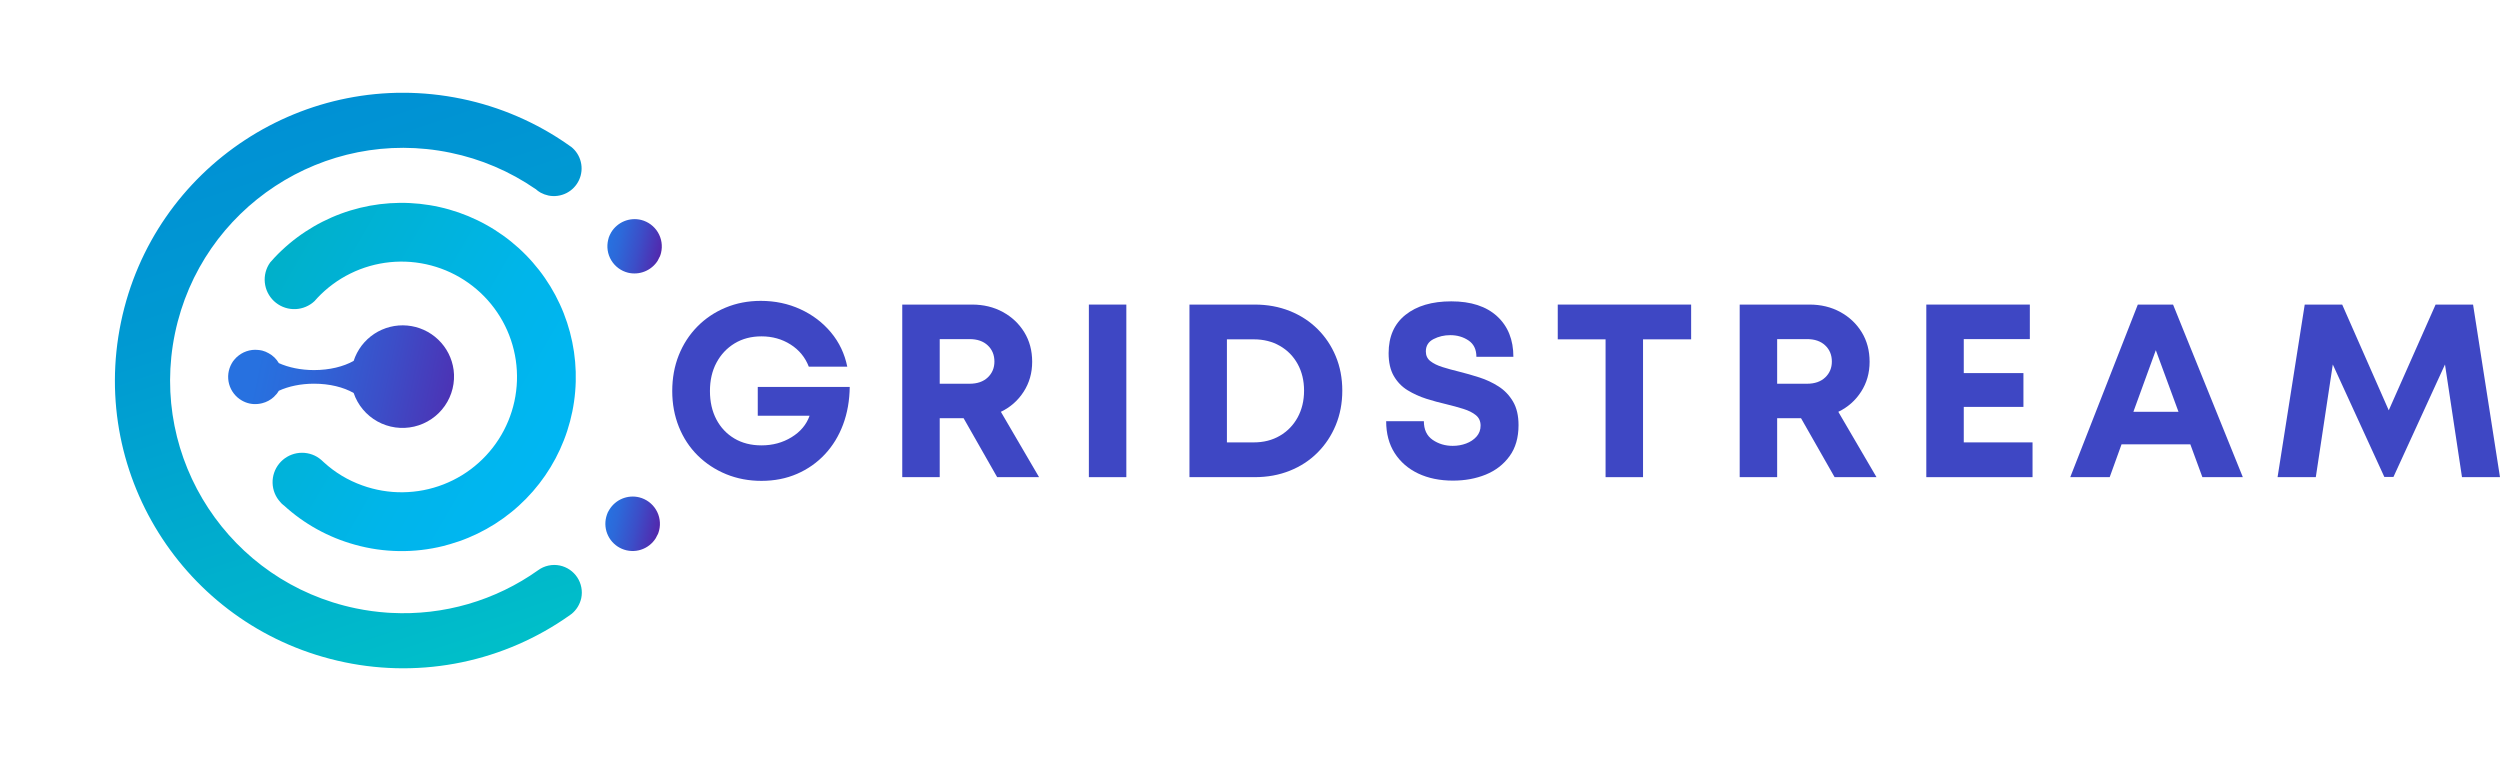 <svg xmlns="http://www.w3.org/2000/svg" xmlns:xlink="http://www.w3.org/1999/xlink" zoomAndPan="magnify" preserveAspectRatio="xMidYMid meet" version="1.0" viewBox="-13.82 296.37 811.22 246.93"><defs><g/><clipPath id="0182607015"><path d="M 183 367 L 201 367 L 201 386 L 183 386 Z M 183 367 " clip-rule="nonzero"/></clipPath><clipPath id="2d9180fb08"><path d="M 194.234 367.734 C 193.312 367.508 192.379 367.43 191.434 367.5 C 190.488 367.574 189.574 367.789 188.699 368.152 C 187.824 368.52 187.027 369.008 186.309 369.629 C 185.59 370.246 184.984 370.961 184.496 371.773 C 184.359 372.082 184.188 372.355 184.051 372.629 C 183.812 373.109 183.641 373.613 183.535 374.137 C 183.395 374.699 183.309 375.27 183.281 375.848 C 183.25 376.426 183.277 377.004 183.363 377.574 C 183.449 378.148 183.586 378.711 183.781 379.254 C 183.977 379.801 184.223 380.324 184.52 380.82 C 184.82 381.316 185.16 381.781 185.551 382.211 C 185.941 382.641 186.367 383.031 186.832 383.375 C 187.297 383.723 187.793 384.02 188.316 384.27 C 188.84 384.516 189.387 384.711 189.949 384.855 C 190.852 385.07 191.77 385.148 192.695 385.078 C 193.625 385.012 194.52 384.805 195.383 384.457 C 196.246 384.109 197.039 383.641 197.754 383.047 C 198.473 382.457 199.082 381.766 199.582 380.984 L 200.234 379.684 L 200.27 379.684 C 200.441 379.273 200.578 378.852 200.68 378.418 C 200.816 377.855 200.895 377.285 200.922 376.707 C 200.945 376.129 200.914 375.555 200.828 374.984 C 200.738 374.41 200.598 373.855 200.398 373.312 C 200.203 372.766 199.953 372.246 199.656 371.754 C 199.355 371.258 199.012 370.797 198.621 370.367 C 198.234 369.938 197.805 369.555 197.34 369.207 C 196.875 368.863 196.383 368.566 195.859 368.32 C 195.336 368.07 194.793 367.875 194.234 367.734 Z M 194.234 367.734 " clip-rule="nonzero"/></clipPath><linearGradient x1="703.062" gradientTransform="matrix(0.336, 0.069, -0.07, 0.335, -41.016, 261.758)" y1="189.63" x2="764.09" gradientUnits="userSpaceOnUse" y2="189.63" id="6d9761c957"><stop stop-opacity="1" stop-color="rgb(15.3%, 44.299%, 87.799%)" offset="0"/><stop stop-opacity="1" stop-color="rgb(15.3%, 44.299%, 87.799%)" offset="0.062"/><stop stop-opacity="1" stop-color="rgb(15.399%, 44.147%, 87.682%)" offset="0.094"/><stop stop-opacity="1" stop-color="rgb(15.601%, 43.84%, 87.445%)" offset="0.109"/><stop stop-opacity="1" stop-color="rgb(15.804%, 43.532%, 87.207%)" offset="0.125"/><stop stop-opacity="1" stop-color="rgb(16.005%, 43.224%, 86.969%)" offset="0.141"/><stop stop-opacity="1" stop-color="rgb(16.208%, 42.915%, 86.732%)" offset="0.156"/><stop stop-opacity="1" stop-color="rgb(16.411%, 42.607%, 86.494%)" offset="0.172"/><stop stop-opacity="1" stop-color="rgb(16.612%, 42.299%, 86.256%)" offset="0.188"/><stop stop-opacity="1" stop-color="rgb(16.815%, 41.991%, 86.018%)" offset="0.203"/><stop stop-opacity="1" stop-color="rgb(17.018%, 41.682%, 85.78%)" offset="0.219"/><stop stop-opacity="1" stop-color="rgb(17.221%, 41.374%, 85.544%)" offset="0.234"/><stop stop-opacity="1" stop-color="rgb(17.422%, 41.066%, 85.306%)" offset="0.25"/><stop stop-opacity="1" stop-color="rgb(17.581%, 40.82%, 85.12%)" offset="0.258"/><stop stop-opacity="1" stop-color="rgb(17.714%, 40.599%, 84.967%)" offset="0.266"/><stop stop-opacity="1" stop-color="rgb(17.867%, 40.337%, 84.795%)" offset="0.273"/><stop stop-opacity="1" stop-color="rgb(18.018%, 40.074%, 84.622%)" offset="0.281"/><stop stop-opacity="1" stop-color="rgb(18.169%, 39.813%, 84.451%)" offset="0.289"/><stop stop-opacity="1" stop-color="rgb(18.321%, 39.551%, 84.279%)" offset="0.297"/><stop stop-opacity="1" stop-color="rgb(18.472%, 39.288%, 84.106%)" offset="0.305"/><stop stop-opacity="1" stop-color="rgb(18.623%, 39.027%, 83.934%)" offset="0.312"/><stop stop-opacity="1" stop-color="rgb(18.776%, 38.765%, 83.763%)" offset="0.32"/><stop stop-opacity="1" stop-color="rgb(18.927%, 38.503%, 83.591%)" offset="0.328"/><stop stop-opacity="1" stop-color="rgb(19.078%, 38.242%, 83.418%)" offset="0.336"/><stop stop-opacity="1" stop-color="rgb(19.229%, 37.979%, 83.246%)" offset="0.344"/><stop stop-opacity="1" stop-color="rgb(19.382%, 37.717%, 83.075%)" offset="0.352"/><stop stop-opacity="1" stop-color="rgb(19.533%, 37.456%, 82.903%)" offset="0.359"/><stop stop-opacity="1" stop-color="rgb(19.684%, 37.193%, 82.73%)" offset="0.367"/><stop stop-opacity="1" stop-color="rgb(19.836%, 36.931%, 82.558%)" offset="0.375"/><stop stop-opacity="1" stop-color="rgb(19.987%, 36.67%, 82.387%)" offset="0.383"/><stop stop-opacity="1" stop-color="rgb(20.139%, 36.407%, 82.214%)" offset="0.391"/><stop stop-opacity="1" stop-color="rgb(20.291%, 36.145%, 82.042%)" offset="0.398"/><stop stop-opacity="1" stop-color="rgb(20.442%, 35.884%, 81.87%)" offset="0.406"/><stop stop-opacity="1" stop-color="rgb(20.593%, 35.622%, 81.697%)" offset="0.414"/><stop stop-opacity="1" stop-color="rgb(20.744%, 35.359%, 81.526%)" offset="0.422"/><stop stop-opacity="1" stop-color="rgb(20.897%, 35.098%, 81.354%)" offset="0.43"/><stop stop-opacity="1" stop-color="rgb(21.048%, 34.836%, 81.181%)" offset="0.438"/><stop stop-opacity="1" stop-color="rgb(21.199%, 34.573%, 81.009%)" offset="0.445"/><stop stop-opacity="1" stop-color="rgb(21.352%, 34.312%, 80.838%)" offset="0.453"/><stop stop-opacity="1" stop-color="rgb(21.503%, 34.05%, 80.666%)" offset="0.461"/><stop stop-opacity="1" stop-color="rgb(21.654%, 33.788%, 80.493%)" offset="0.469"/><stop stop-opacity="1" stop-color="rgb(21.806%, 33.527%, 80.321%)" offset="0.477"/><stop stop-opacity="1" stop-color="rgb(21.957%, 33.264%, 80.15%)" offset="0.484"/><stop stop-opacity="1" stop-color="rgb(22.108%, 33.002%, 79.977%)" offset="0.492"/><stop stop-opacity="1" stop-color="rgb(22.26%, 32.741%, 79.805%)" offset="0.5"/><stop stop-opacity="1" stop-color="rgb(22.412%, 32.478%, 79.633%)" offset="0.508"/><stop stop-opacity="1" stop-color="rgb(22.563%, 32.216%, 79.462%)" offset="0.516"/><stop stop-opacity="1" stop-color="rgb(22.714%, 31.955%, 79.289%)" offset="0.523"/><stop stop-opacity="1" stop-color="rgb(22.867%, 31.693%, 79.117%)" offset="0.531"/><stop stop-opacity="1" stop-color="rgb(23.018%, 31.43%, 78.944%)" offset="0.539"/><stop stop-opacity="1" stop-color="rgb(23.169%, 31.169%, 78.773%)" offset="0.547"/><stop stop-opacity="1" stop-color="rgb(23.322%, 30.907%, 78.601%)" offset="0.555"/><stop stop-opacity="1" stop-color="rgb(23.48%, 30.634%, 78.419%)" offset="0.562"/><stop stop-opacity="1" stop-color="rgb(23.659%, 30.327%, 78.206%)" offset="0.57"/><stop stop-opacity="1" stop-color="rgb(23.853%, 29.999%, 77.971%)" offset="0.578"/><stop stop-opacity="1" stop-color="rgb(24.045%, 29.669%, 77.737%)" offset="0.586"/><stop stop-opacity="1" stop-color="rgb(24.239%, 29.341%, 77.502%)" offset="0.594"/><stop stop-opacity="1" stop-color="rgb(24.432%, 29.012%, 77.267%)" offset="0.602"/><stop stop-opacity="1" stop-color="rgb(24.626%, 28.682%, 77.034%)" offset="0.609"/><stop stop-opacity="1" stop-color="rgb(24.82%, 28.354%, 76.799%)" offset="0.617"/><stop stop-opacity="1" stop-color="rgb(25.012%, 28.024%, 76.566%)" offset="0.625"/><stop stop-opacity="1" stop-color="rgb(25.206%, 27.696%, 76.331%)" offset="0.633"/><stop stop-opacity="1" stop-color="rgb(25.4%, 27.367%, 76.096%)" offset="0.641"/><stop stop-opacity="1" stop-color="rgb(25.594%, 27.037%, 75.862%)" offset="0.648"/><stop stop-opacity="1" stop-color="rgb(25.787%, 26.709%, 75.627%)" offset="0.656"/><stop stop-opacity="1" stop-color="rgb(25.981%, 26.379%, 75.394%)" offset="0.664"/><stop stop-opacity="1" stop-color="rgb(26.173%, 26.051%, 75.159%)" offset="0.672"/><stop stop-opacity="1" stop-color="rgb(26.367%, 25.722%, 74.924%)" offset="0.68"/><stop stop-opacity="1" stop-color="rgb(26.561%, 25.392%, 74.69%)" offset="0.688"/><stop stop-opacity="1" stop-color="rgb(26.755%, 25.064%, 74.455%)" offset="0.695"/><stop stop-opacity="1" stop-color="rgb(26.949%, 24.734%, 74.222%)" offset="0.703"/><stop stop-opacity="1" stop-color="rgb(27.141%, 24.406%, 73.987%)" offset="0.711"/><stop stop-opacity="1" stop-color="rgb(27.335%, 24.077%, 73.753%)" offset="0.719"/><stop stop-opacity="1" stop-color="rgb(27.528%, 23.749%, 73.518%)" offset="0.727"/><stop stop-opacity="1" stop-color="rgb(27.722%, 23.419%, 73.283%)" offset="0.734"/><stop stop-opacity="1" stop-color="rgb(27.916%, 23.09%, 73.05%)" offset="0.742"/><stop stop-opacity="1" stop-color="rgb(28.11%, 22.762%, 72.815%)" offset="0.75"/><stop stop-opacity="1" stop-color="rgb(28.302%, 22.432%, 72.581%)" offset="0.758"/><stop stop-opacity="1" stop-color="rgb(28.496%, 22.104%, 72.346%)" offset="0.766"/><stop stop-opacity="1" stop-color="rgb(28.69%, 21.774%, 72.112%)" offset="0.773"/><stop stop-opacity="1" stop-color="rgb(28.883%, 21.445%, 71.878%)" offset="0.781"/><stop stop-opacity="1" stop-color="rgb(29.077%, 21.117%, 71.643%)" offset="0.789"/><stop stop-opacity="1" stop-color="rgb(29.269%, 20.787%, 71.41%)" offset="0.797"/><stop stop-opacity="1" stop-color="rgb(29.463%, 20.459%, 71.175%)" offset="0.805"/><stop stop-opacity="1" stop-color="rgb(29.657%, 20.129%, 70.94%)" offset="0.812"/><stop stop-opacity="1" stop-color="rgb(29.851%, 19.801%, 70.706%)" offset="0.82"/><stop stop-opacity="1" stop-color="rgb(30.045%, 19.472%, 70.471%)" offset="0.828"/><stop stop-opacity="1" stop-color="rgb(30.237%, 19.142%, 70.238%)" offset="0.836"/><stop stop-opacity="1" stop-color="rgb(30.431%, 18.814%, 70.003%)" offset="0.844"/><stop stop-opacity="1" stop-color="rgb(30.624%, 18.484%, 69.769%)" offset="0.852"/><stop stop-opacity="1" stop-color="rgb(30.818%, 18.156%, 69.534%)" offset="0.859"/><stop stop-opacity="1" stop-color="rgb(31.012%, 17.827%, 69.299%)" offset="0.867"/><stop stop-opacity="1" stop-color="rgb(31.206%, 17.497%, 69.066%)" offset="0.875"/><stop stop-opacity="1" stop-color="rgb(31.398%, 17.169%, 68.831%)" offset="0.883"/><stop stop-opacity="1" stop-color="rgb(31.592%, 16.84%, 68.597%)" offset="0.891"/><stop stop-opacity="1" stop-color="rgb(31.786%, 16.512%, 68.362%)" offset="0.898"/><stop stop-opacity="1" stop-color="rgb(31.979%, 16.182%, 68.127%)" offset="0.906"/><stop stop-opacity="1" stop-color="rgb(32.173%, 15.854%, 67.894%)" offset="0.914"/><stop stop-opacity="1" stop-color="rgb(32.365%, 15.524%, 67.659%)" offset="0.922"/><stop stop-opacity="1" stop-color="rgb(32.481%, 15.329%, 67.52%)" offset="0.938"/><stop stop-opacity="1" stop-color="rgb(32.5%, 15.3%, 67.499%)" offset="1"/></linearGradient><clipPath id="4b18539033"><path d="M 182 457 L 201 457 L 201 476 L 182 476 Z M 182 457 " clip-rule="nonzero"/></clipPath><clipPath id="0cb91bca20"><path d="M 193.617 457.754 C 192.695 457.527 191.762 457.449 190.816 457.52 C 189.871 457.594 188.957 457.809 188.082 458.172 C 187.207 458.535 186.41 459.027 185.691 459.648 C 184.973 460.266 184.367 460.98 183.879 461.793 L 183.398 462.648 C 183.191 463.141 183.02 463.641 182.883 464.156 C 182.754 464.664 182.672 465.176 182.633 465.699 C 182.598 466.219 182.605 466.738 182.66 467.262 C 182.715 467.781 182.816 468.289 182.961 468.793 C 183.109 469.293 183.297 469.781 183.531 470.25 C 183.762 470.719 184.035 471.16 184.344 471.582 C 184.656 472.004 185 472.391 185.383 472.75 C 185.762 473.109 186.172 473.434 186.609 473.719 C 187.047 474.004 187.508 474.25 187.988 474.457 C 188.469 474.66 188.965 474.824 189.477 474.941 C 189.984 475.059 190.504 475.129 191.023 475.152 C 191.547 475.18 192.07 475.16 192.59 475.094 C 193.105 475.027 193.617 474.914 194.117 474.758 C 194.613 474.602 195.098 474.398 195.559 474.156 C 196.023 473.914 196.461 473.633 196.875 473.312 C 197.289 472.992 197.672 472.641 198.023 472.25 C 198.375 471.863 198.688 471.449 198.965 471.004 C 199.207 470.594 199.41 470.148 199.617 469.738 L 199.652 469.738 C 199.824 469.328 199.926 468.914 200.062 468.469 C 200.199 467.906 200.285 467.336 200.309 466.758 C 200.336 466.176 200.309 465.602 200.219 465.027 C 200.133 464.453 199.992 463.895 199.797 463.348 C 199.598 462.805 199.352 462.281 199.051 461.785 C 198.754 461.289 198.41 460.824 198.02 460.395 C 197.629 459.965 197.199 459.578 196.734 459.23 C 196.27 458.887 195.773 458.59 195.246 458.34 C 194.723 458.09 194.18 457.895 193.617 457.754 Z M 193.617 457.754 " clip-rule="nonzero"/></clipPath><linearGradient x1="754.508" gradientTransform="matrix(0.336, 0.069, -0.07, 0.335, -41.016, 261.758)" y1="447.44" x2="815.672" gradientUnits="userSpaceOnUse" y2="447.44" id="701922345a"><stop stop-opacity="1" stop-color="rgb(15.3%, 44.299%, 87.799%)" offset="0"/><stop stop-opacity="1" stop-color="rgb(15.3%, 44.299%, 87.799%)" offset="0.062"/><stop stop-opacity="1" stop-color="rgb(15.387%, 44.165%, 87.695%)" offset="0.094"/><stop stop-opacity="1" stop-color="rgb(15.576%, 43.875%, 87.473%)" offset="0.109"/><stop stop-opacity="1" stop-color="rgb(15.779%, 43.567%, 87.234%)" offset="0.125"/><stop stop-opacity="1" stop-color="rgb(15.982%, 43.257%, 86.996%)" offset="0.141"/><stop stop-opacity="1" stop-color="rgb(16.185%, 42.949%, 86.758%)" offset="0.156"/><stop stop-opacity="1" stop-color="rgb(16.388%, 42.641%, 86.519%)" offset="0.172"/><stop stop-opacity="1" stop-color="rgb(16.591%, 42.331%, 86.281%)" offset="0.188"/><stop stop-opacity="1" stop-color="rgb(16.794%, 42.023%, 86.043%)" offset="0.203"/><stop stop-opacity="1" stop-color="rgb(16.997%, 41.713%, 85.805%)" offset="0.219"/><stop stop-opacity="1" stop-color="rgb(17.2%, 41.405%, 85.567%)" offset="0.234"/><stop stop-opacity="1" stop-color="rgb(17.404%, 41.096%, 85.329%)" offset="0.25"/><stop stop-opacity="1" stop-color="rgb(17.558%, 40.86%, 85.147%)" offset="0.258"/><stop stop-opacity="1" stop-color="rgb(17.686%, 40.648%, 84.999%)" offset="0.266"/><stop stop-opacity="1" stop-color="rgb(17.839%, 40.385%, 84.827%)" offset="0.273"/><stop stop-opacity="1" stop-color="rgb(17.99%, 40.123%, 84.654%)" offset="0.281"/><stop stop-opacity="1" stop-color="rgb(18.143%, 39.861%, 84.482%)" offset="0.289"/><stop stop-opacity="1" stop-color="rgb(18.294%, 39.598%, 84.309%)" offset="0.297"/><stop stop-opacity="1" stop-color="rgb(18.446%, 39.334%, 84.137%)" offset="0.305"/><stop stop-opacity="1" stop-color="rgb(18.597%, 39.072%, 83.965%)" offset="0.312"/><stop stop-opacity="1" stop-color="rgb(18.75%, 38.809%, 83.792%)" offset="0.32"/><stop stop-opacity="1" stop-color="rgb(18.901%, 38.547%, 83.62%)" offset="0.328"/><stop stop-opacity="1" stop-color="rgb(19.054%, 38.284%, 83.447%)" offset="0.336"/><stop stop-opacity="1" stop-color="rgb(19.205%, 38.022%, 83.275%)" offset="0.344"/><stop stop-opacity="1" stop-color="rgb(19.357%, 37.759%, 83.102%)" offset="0.352"/><stop stop-opacity="1" stop-color="rgb(19.508%, 37.497%, 82.93%)" offset="0.359"/><stop stop-opacity="1" stop-color="rgb(19.661%, 37.234%, 82.758%)" offset="0.367"/><stop stop-opacity="1" stop-color="rgb(19.812%, 36.972%, 82.585%)" offset="0.375"/><stop stop-opacity="1" stop-color="rgb(19.965%, 36.71%, 82.413%)" offset="0.383"/><stop stop-opacity="1" stop-color="rgb(20.116%, 36.447%, 82.24%)" offset="0.391"/><stop stop-opacity="1" stop-color="rgb(20.268%, 36.185%, 82.068%)" offset="0.398"/><stop stop-opacity="1" stop-color="rgb(20.421%, 35.922%, 81.895%)" offset="0.406"/><stop stop-opacity="1" stop-color="rgb(20.572%, 35.66%, 81.723%)" offset="0.414"/><stop stop-opacity="1" stop-color="rgb(20.724%, 35.397%, 81.551%)" offset="0.422"/><stop stop-opacity="1" stop-color="rgb(20.876%, 35.135%, 81.377%)" offset="0.43"/><stop stop-opacity="1" stop-color="rgb(21.028%, 34.872%, 81.204%)" offset="0.438"/><stop stop-opacity="1" stop-color="rgb(21.179%, 34.608%, 81.032%)" offset="0.445"/><stop stop-opacity="1" stop-color="rgb(21.332%, 34.346%, 80.859%)" offset="0.453"/><stop stop-opacity="1" stop-color="rgb(21.483%, 34.084%, 80.687%)" offset="0.461"/><stop stop-opacity="1" stop-color="rgb(21.635%, 33.821%, 80.515%)" offset="0.469"/><stop stop-opacity="1" stop-color="rgb(21.786%, 33.559%, 80.342%)" offset="0.477"/><stop stop-opacity="1" stop-color="rgb(21.939%, 33.296%, 80.17%)" offset="0.484"/><stop stop-opacity="1" stop-color="rgb(22.09%, 33.034%, 79.997%)" offset="0.492"/><stop stop-opacity="1" stop-color="rgb(22.243%, 32.771%, 79.825%)" offset="0.5"/><stop stop-opacity="1" stop-color="rgb(22.394%, 32.509%, 79.652%)" offset="0.508"/><stop stop-opacity="1" stop-color="rgb(22.546%, 32.246%, 79.48%)" offset="0.516"/><stop stop-opacity="1" stop-color="rgb(22.697%, 31.984%, 79.308%)" offset="0.523"/><stop stop-opacity="1" stop-color="rgb(22.85%, 31.721%, 79.135%)" offset="0.531"/><stop stop-opacity="1" stop-color="rgb(23.001%, 31.459%, 78.963%)" offset="0.539"/><stop stop-opacity="1" stop-color="rgb(23.154%, 31.197%, 78.79%)" offset="0.547"/><stop stop-opacity="1" stop-color="rgb(23.305%, 30.934%, 78.618%)" offset="0.555"/><stop stop-opacity="1" stop-color="rgb(23.462%, 30.664%, 78.439%)" offset="0.562"/><stop stop-opacity="1" stop-color="rgb(23.639%, 30.36%, 78.229%)" offset="0.57"/><stop stop-opacity="1" stop-color="rgb(23.833%, 30.031%, 77.994%)" offset="0.578"/><stop stop-opacity="1" stop-color="rgb(24.026%, 29.701%, 77.759%)" offset="0.586"/><stop stop-opacity="1" stop-color="rgb(24.222%, 29.37%, 77.524%)" offset="0.594"/><stop stop-opacity="1" stop-color="rgb(24.416%, 29.041%, 77.289%)" offset="0.602"/><stop stop-opacity="1" stop-color="rgb(24.609%, 28.711%, 77.054%)" offset="0.609"/><stop stop-opacity="1" stop-color="rgb(24.803%, 28.381%, 76.819%)" offset="0.617"/><stop stop-opacity="1" stop-color="rgb(24.997%, 28.052%, 76.584%)" offset="0.625"/><stop stop-opacity="1" stop-color="rgb(25.191%, 27.722%, 76.35%)" offset="0.633"/><stop stop-opacity="1" stop-color="rgb(25.385%, 27.393%, 76.115%)" offset="0.641"/><stop stop-opacity="1" stop-color="rgb(25.578%, 27.063%, 75.88%)" offset="0.648"/><stop stop-opacity="1" stop-color="rgb(25.772%, 26.733%, 75.645%)" offset="0.656"/><stop stop-opacity="1" stop-color="rgb(25.966%, 26.404%, 75.41%)" offset="0.664"/><stop stop-opacity="1" stop-color="rgb(26.161%, 26.074%, 75.175%)" offset="0.672"/><stop stop-opacity="1" stop-color="rgb(26.355%, 25.745%, 74.94%)" offset="0.68"/><stop stop-opacity="1" stop-color="rgb(26.549%, 25.415%, 74.706%)" offset="0.688"/><stop stop-opacity="1" stop-color="rgb(26.743%, 25.085%, 74.471%)" offset="0.695"/><stop stop-opacity="1" stop-color="rgb(26.936%, 24.754%, 74.236%)" offset="0.703"/><stop stop-opacity="1" stop-color="rgb(27.13%, 24.425%, 74.001%)" offset="0.711"/><stop stop-opacity="1" stop-color="rgb(27.324%, 24.095%, 73.766%)" offset="0.719"/><stop stop-opacity="1" stop-color="rgb(27.518%, 23.766%, 73.531%)" offset="0.727"/><stop stop-opacity="1" stop-color="rgb(27.711%, 23.436%, 73.296%)" offset="0.734"/><stop stop-opacity="1" stop-color="rgb(27.905%, 23.106%, 73.061%)" offset="0.742"/><stop stop-opacity="1" stop-color="rgb(28.101%, 22.777%, 72.827%)" offset="0.75"/><stop stop-opacity="1" stop-color="rgb(28.294%, 22.447%, 72.592%)" offset="0.758"/><stop stop-opacity="1" stop-color="rgb(28.488%, 22.118%, 72.357%)" offset="0.766"/><stop stop-opacity="1" stop-color="rgb(28.682%, 21.788%, 72.122%)" offset="0.773"/><stop stop-opacity="1" stop-color="rgb(28.876%, 21.458%, 71.887%)" offset="0.781"/><stop stop-opacity="1" stop-color="rgb(29.07%, 21.129%, 71.652%)" offset="0.789"/><stop stop-opacity="1" stop-color="rgb(29.263%, 20.799%, 71.417%)" offset="0.797"/><stop stop-opacity="1" stop-color="rgb(29.457%, 20.47%, 71.182%)" offset="0.805"/><stop stop-opacity="1" stop-color="rgb(29.651%, 20.14%, 70.947%)" offset="0.812"/><stop stop-opacity="1" stop-color="rgb(29.845%, 19.809%, 70.712%)" offset="0.82"/><stop stop-opacity="1" stop-color="rgb(30.04%, 19.479%, 70.477%)" offset="0.828"/><stop stop-opacity="1" stop-color="rgb(30.234%, 19.15%, 70.242%)" offset="0.836"/><stop stop-opacity="1" stop-color="rgb(30.428%, 18.82%, 70.007%)" offset="0.844"/><stop stop-opacity="1" stop-color="rgb(30.621%, 18.491%, 69.772%)" offset="0.852"/><stop stop-opacity="1" stop-color="rgb(30.815%, 18.161%, 69.537%)" offset="0.859"/><stop stop-opacity="1" stop-color="rgb(31.009%, 17.831%, 69.304%)" offset="0.867"/><stop stop-opacity="1" stop-color="rgb(31.203%, 17.502%, 69.069%)" offset="0.875"/><stop stop-opacity="1" stop-color="rgb(31.396%, 17.172%, 68.834%)" offset="0.883"/><stop stop-opacity="1" stop-color="rgb(31.59%, 16.843%, 68.599%)" offset="0.891"/><stop stop-opacity="1" stop-color="rgb(31.784%, 16.513%, 68.364%)" offset="0.898"/><stop stop-opacity="1" stop-color="rgb(31.979%, 16.183%, 68.129%)" offset="0.906"/><stop stop-opacity="1" stop-color="rgb(32.173%, 15.854%, 67.894%)" offset="0.914"/><stop stop-opacity="1" stop-color="rgb(32.367%, 15.524%, 67.659%)" offset="0.922"/><stop stop-opacity="1" stop-color="rgb(32.481%, 15.329%, 67.52%)" offset="0.938"/><stop stop-opacity="1" stop-color="rgb(32.5%, 15.3%, 67.499%)" offset="1"/></linearGradient><clipPath id="e060dc1156"><path d="M 23.324 326.473 L 175 326.473 L 175 513.223 L 23.324 513.223 Z M 23.324 326.473 " clip-rule="nonzero"/></clipPath><clipPath id="4f4542ffe9"><path d="M 167.832 479.871 C 166.598 479.621 165.367 479.629 164.137 479.895 C 162.906 480.164 161.785 480.672 160.77 481.414 C 157.328 483.859 153.711 486 149.91 487.836 C 146.109 489.672 142.184 491.18 138.129 492.359 C 134.074 493.535 129.953 494.367 125.758 494.852 C 121.562 495.336 117.359 495.469 113.145 495.246 L 111.941 495.18 C 108.48 494.945 105.055 494.477 101.656 493.773 C 60.75 485.316 34.488 445.359 42.957 404.543 C 51.426 363.727 91.438 337.465 132.309 345.922 C 137.266 346.938 142.07 348.438 146.723 350.422 C 151.375 352.406 155.781 354.832 159.945 357.699 L 159.98 357.699 C 160.48 358.168 161.027 358.566 161.625 358.898 C 162.43 359.328 163.273 359.633 164.164 359.824 C 164.656 359.922 165.152 359.977 165.652 359.992 C 166.152 360.008 166.652 359.98 167.148 359.91 C 167.645 359.844 168.133 359.734 168.609 359.582 C 169.09 359.434 169.551 359.246 170 359.02 C 170.445 358.789 170.871 358.527 171.273 358.23 C 171.676 357.93 172.051 357.602 172.398 357.238 C 172.742 356.879 173.059 356.492 173.34 356.078 C 173.625 355.664 173.867 355.23 174.078 354.773 C 174.289 354.32 174.457 353.852 174.59 353.367 C 174.719 352.883 174.809 352.395 174.859 351.895 C 174.906 351.398 174.914 350.898 174.879 350.398 C 174.844 349.898 174.766 349.406 174.648 348.918 C 174.531 348.434 174.375 347.961 174.18 347.5 C 173.98 347.039 173.746 346.598 173.477 346.176 C 173.203 345.758 172.902 345.359 172.562 344.988 C 172.227 344.621 171.859 344.281 171.465 343.969 L 171.434 343.969 L 170.848 343.559 L 170.711 343.457 C 165.492 339.789 159.957 336.691 154.102 334.16 C 148.246 331.629 142.191 329.715 135.945 328.426 C 85.402 317.98 35.926 350.406 25.434 400.914 C 14.941 451.418 47.445 500.793 98.023 511.27 C 101.148 511.922 104.301 512.41 107.48 512.734 C 110.656 513.062 113.844 513.223 117.035 513.223 C 120.23 513.223 123.418 513.059 126.594 512.73 C 129.77 512.402 132.922 511.914 136.051 511.266 C 139.18 510.613 142.262 509.805 145.309 508.836 C 148.352 507.871 151.336 506.75 154.266 505.477 C 157.195 504.203 160.051 502.781 162.832 501.215 C 165.617 499.648 168.309 497.945 170.918 496.102 L 171.09 496 L 171.465 495.691 L 171.637 495.59 C 172.438 494.938 173.109 494.168 173.652 493.289 C 174.191 492.406 174.57 491.461 174.793 490.453 C 174.91 489.879 174.973 489.297 174.977 488.707 C 174.977 488.121 174.926 487.539 174.812 486.961 C 174.703 486.387 174.535 485.824 174.316 485.281 C 174.094 484.734 173.824 484.219 173.5 483.727 C 173.176 483.238 172.809 482.781 172.395 482.363 C 171.984 481.945 171.535 481.57 171.047 481.238 C 170.562 480.906 170.047 480.629 169.508 480.398 C 168.965 480.168 168.406 479.992 167.832 479.871 Z M 167.832 479.871 " clip-rule="nonzero"/></clipPath><linearGradient x1="313.064" gradientTransform="matrix(0.336, 0.069, -0.07, 0.335, -41.016, 261.758)" y1="4.796" x2="719.089" gradientUnits="userSpaceOnUse" y2="708.047" id="ee7046b96b"><stop stop-opacity="1" stop-color="rgb(0%, 56.898%, 83.099%)" offset="0"/><stop stop-opacity="1" stop-color="rgb(0%, 56.898%, 83.099%)" offset="0.125"/><stop stop-opacity="1" stop-color="rgb(0%, 56.926%, 83.093%)" offset="0.188"/><stop stop-opacity="1" stop-color="rgb(0%, 57.091%, 83.061%)" offset="0.203"/><stop stop-opacity="1" stop-color="rgb(0%, 57.362%, 83.006%)" offset="0.219"/><stop stop-opacity="1" stop-color="rgb(0%, 57.634%, 82.951%)" offset="0.234"/><stop stop-opacity="1" stop-color="rgb(0%, 57.906%, 82.898%)" offset="0.25"/><stop stop-opacity="1" stop-color="rgb(0%, 58.177%, 82.843%)" offset="0.266"/><stop stop-opacity="1" stop-color="rgb(0%, 58.449%, 82.79%)" offset="0.281"/><stop stop-opacity="1" stop-color="rgb(0%, 58.719%, 82.735%)" offset="0.297"/><stop stop-opacity="1" stop-color="rgb(0%, 58.99%, 82.681%)" offset="0.312"/><stop stop-opacity="1" stop-color="rgb(0%, 59.262%, 82.626%)" offset="0.328"/><stop stop-opacity="1" stop-color="rgb(0%, 59.534%, 82.571%)" offset="0.335"/><stop stop-opacity="1" stop-color="rgb(0%, 59.669%, 82.545%)" offset="0.344"/><stop stop-opacity="1" stop-color="rgb(0%, 59.805%, 82.518%)" offset="0.359"/><stop stop-opacity="1" stop-color="rgb(0%, 60.077%, 82.463%)" offset="0.375"/><stop stop-opacity="1" stop-color="rgb(0%, 60.378%, 82.401%)" offset="0.391"/><stop stop-opacity="1" stop-color="rgb(0%, 60.66%, 82.338%)" offset="0.398"/><stop stop-opacity="1" stop-color="rgb(0%, 60.893%, 82.283%)" offset="0.406"/><stop stop-opacity="1" stop-color="rgb(0%, 61.125%, 82.228%)" offset="0.414"/><stop stop-opacity="1" stop-color="rgb(0%, 61.359%, 82.173%)" offset="0.422"/><stop stop-opacity="1" stop-color="rgb(0%, 61.591%, 82.118%)" offset="0.43"/><stop stop-opacity="1" stop-color="rgb(0%, 61.824%, 82.063%)" offset="0.438"/><stop stop-opacity="1" stop-color="rgb(0%, 62.056%, 82.01%)" offset="0.445"/><stop stop-opacity="1" stop-color="rgb(0%, 62.289%, 81.955%)" offset="0.453"/><stop stop-opacity="1" stop-color="rgb(0%, 62.521%, 81.9%)" offset="0.461"/><stop stop-opacity="1" stop-color="rgb(0%, 62.755%, 81.845%)" offset="0.469"/><stop stop-opacity="1" stop-color="rgb(0%, 62.987%, 81.79%)" offset="0.477"/><stop stop-opacity="1" stop-color="rgb(0%, 63.22%, 81.735%)" offset="0.484"/><stop stop-opacity="1" stop-color="rgb(0%, 63.452%, 81.68%)" offset="0.492"/><stop stop-opacity="1" stop-color="rgb(0%, 63.686%, 81.625%)" offset="0.5"/><stop stop-opacity="1" stop-color="rgb(0%, 63.918%, 81.572%)" offset="0.508"/><stop stop-opacity="1" stop-color="rgb(0%, 64.149%, 81.517%)" offset="0.516"/><stop stop-opacity="1" stop-color="rgb(0%, 64.383%, 81.462%)" offset="0.523"/><stop stop-opacity="1" stop-color="rgb(0%, 64.615%, 81.407%)" offset="0.531"/><stop stop-opacity="1" stop-color="rgb(0%, 64.848%, 81.352%)" offset="0.539"/><stop stop-opacity="1" stop-color="rgb(0%, 65.08%, 81.297%)" offset="0.547"/><stop stop-opacity="1" stop-color="rgb(0%, 65.314%, 81.242%)" offset="0.555"/><stop stop-opacity="1" stop-color="rgb(0%, 65.546%, 81.187%)" offset="0.562"/><stop stop-opacity="1" stop-color="rgb(0%, 65.779%, 81.134%)" offset="0.57"/><stop stop-opacity="1" stop-color="rgb(0%, 66.011%, 81.079%)" offset="0.578"/><stop stop-opacity="1" stop-color="rgb(0%, 66.245%, 81.024%)" offset="0.586"/><stop stop-opacity="1" stop-color="rgb(0%, 66.476%, 80.969%)" offset="0.594"/><stop stop-opacity="1" stop-color="rgb(0%, 66.71%, 80.914%)" offset="0.602"/><stop stop-opacity="1" stop-color="rgb(0%, 66.942%, 80.859%)" offset="0.609"/><stop stop-opacity="1" stop-color="rgb(0%, 67.175%, 80.804%)" offset="0.617"/><stop stop-opacity="1" stop-color="rgb(0%, 67.407%, 80.75%)" offset="0.625"/><stop stop-opacity="1" stop-color="rgb(0%, 67.641%, 80.696%)" offset="0.633"/><stop stop-opacity="1" stop-color="rgb(0%, 67.873%, 80.641%)" offset="0.641"/><stop stop-opacity="1" stop-color="rgb(0%, 68.105%, 80.586%)" offset="0.648"/><stop stop-opacity="1" stop-color="rgb(0%, 68.338%, 80.531%)" offset="0.656"/><stop stop-opacity="1" stop-color="rgb(0%, 68.57%, 80.476%)" offset="0.664"/><stop stop-opacity="1" stop-color="rgb(0%, 68.803%, 80.421%)" offset="0.665"/><stop stop-opacity="1" stop-color="rgb(0%, 68.919%, 80.394%)" offset="0.672"/><stop stop-opacity="1" stop-color="rgb(0%, 69.035%, 80.367%)" offset="0.68"/><stop stop-opacity="1" stop-color="rgb(0%, 69.269%, 80.312%)" offset="0.688"/><stop stop-opacity="1" stop-color="rgb(0%, 69.501%, 80.258%)" offset="0.695"/><stop stop-opacity="1" stop-color="rgb(0%, 69.734%, 80.203%)" offset="0.703"/><stop stop-opacity="1" stop-color="rgb(0%, 69.966%, 80.148%)" offset="0.711"/><stop stop-opacity="1" stop-color="rgb(0%, 70.2%, 80.093%)" offset="0.719"/><stop stop-opacity="1" stop-color="rgb(0%, 70.432%, 80.038%)" offset="0.727"/><stop stop-opacity="1" stop-color="rgb(0%, 70.677%, 79.976%)" offset="0.734"/><stop stop-opacity="1" stop-color="rgb(0%, 70.937%, 79.906%)" offset="0.742"/><stop stop-opacity="1" stop-color="rgb(0%, 71.199%, 79.831%)" offset="0.75"/><stop stop-opacity="1" stop-color="rgb(0%, 71.463%, 79.758%)" offset="0.758"/><stop stop-opacity="1" stop-color="rgb(0%, 71.725%, 79.684%)" offset="0.766"/><stop stop-opacity="1" stop-color="rgb(0%, 71.989%, 79.611%)" offset="0.773"/><stop stop-opacity="1" stop-color="rgb(0%, 72.252%, 79.538%)" offset="0.781"/><stop stop-opacity="1" stop-color="rgb(0%, 72.516%, 79.465%)" offset="0.789"/><stop stop-opacity="1" stop-color="rgb(0%, 72.778%, 79.39%)" offset="0.797"/><stop stop-opacity="1" stop-color="rgb(0%, 73.042%, 79.317%)" offset="0.805"/><stop stop-opacity="1" stop-color="rgb(0%, 73.306%, 79.243%)" offset="0.812"/><stop stop-opacity="1" stop-color="rgb(0%, 73.569%, 79.17%)" offset="0.82"/><stop stop-opacity="1" stop-color="rgb(0%, 73.833%, 79.097%)" offset="0.828"/><stop stop-opacity="1" stop-color="rgb(0%, 74.095%, 79.024%)" offset="0.836"/><stop stop-opacity="1" stop-color="rgb(0%, 74.359%, 78.951%)" offset="0.844"/><stop stop-opacity="1" stop-color="rgb(0%, 74.622%, 78.876%)" offset="0.852"/><stop stop-opacity="1" stop-color="rgb(0%, 74.826%, 78.819%)" offset="0.859"/><stop stop-opacity="1" stop-color="rgb(0%, 74.899%, 78.799%)" offset="0.875"/><stop stop-opacity="1" stop-color="rgb(0%, 74.899%, 78.799%)" offset="1"/></linearGradient><clipPath id="60ba888acf"><path d="M 72 362 L 174 362 L 174 476 L 72 476 Z M 72 362 " clip-rule="nonzero"/></clipPath><clipPath id="f8253ab06e"><path d="M 101.383 473.129 C 106.062 474.434 110.828 475.121 115.688 475.191 C 120.547 475.262 125.332 474.711 130.047 473.539 L 132.035 472.988 L 132.07 472.988 C 133.109 472.691 134.141 472.363 135.164 472.004 C 136.188 471.648 137.199 471.262 138.199 470.844 C 139.199 470.43 140.188 469.984 141.16 469.512 C 142.137 469.039 143.094 468.539 144.039 468.012 C 144.988 467.484 145.918 466.93 146.832 466.348 C 147.742 465.766 148.641 465.16 149.52 464.527 C 150.398 463.895 151.258 463.238 152.098 462.555 C 152.941 461.875 153.762 461.168 154.562 460.441 C 155.363 459.711 156.141 458.961 156.898 458.188 C 157.656 457.414 158.391 456.617 159.102 455.805 C 159.812 454.988 160.5 454.152 161.164 453.297 C 161.828 452.441 162.469 451.566 163.082 450.676 C 163.695 449.785 164.281 448.875 164.844 447.949 C 165.402 447.023 165.938 446.086 166.445 445.129 C 166.953 444.172 167.43 443.203 167.883 442.219 C 168.332 441.234 168.754 440.238 169.148 439.23 C 169.543 438.223 169.906 437.207 170.242 436.176 C 170.578 435.148 170.883 434.109 171.16 433.062 C 171.434 432.02 171.68 430.965 171.895 429.902 C 172.109 428.844 172.297 427.777 172.449 426.707 C 172.602 425.637 172.727 424.562 172.816 423.484 C 172.91 422.406 172.969 421.328 173 420.246 C 173.031 419.164 173.027 418.082 172.996 417 C 172.965 415.918 172.898 414.84 172.805 413.762 C 172.711 412.684 172.586 411.609 172.43 410.539 C 172.273 409.469 172.086 408.402 171.867 407.344 C 171.652 406.285 171.402 405.23 171.125 404.188 C 170.848 403.141 170.539 402.102 170.203 401.074 C 169.863 400.047 169.496 399.031 169.102 398.023 C 168.703 397.016 168.281 396.023 167.824 395.039 C 167.371 394.055 166.891 393.086 166.383 392.133 C 165.871 391.18 165.336 390.238 164.773 389.312 C 164.211 388.391 163.621 387.484 163.004 386.594 C 162.391 385.703 161.75 384.832 161.082 383.977 C 160.418 383.125 159.727 382.289 159.016 381.477 C 158.301 380.66 157.566 379.867 156.805 379.098 C 156.047 378.324 155.266 377.574 154.465 376.848 C 153.66 376.121 152.84 375.418 151.996 374.738 C 151.152 374.059 150.293 373.402 149.41 372.773 C 148.531 372.145 147.633 371.539 146.719 370.961 C 145.801 370.379 144.871 369.828 143.922 369.305 C 142.977 368.777 142.016 368.281 141.039 367.809 C 140.062 367.34 139.074 366.898 138.074 366.484 C 137.074 366.07 136.062 365.684 135.039 365.328 C 134.016 364.973 132.984 364.648 131.941 364.352 C 130.898 364.055 129.848 363.789 128.793 363.555 C 127.734 363.316 126.672 363.113 125.602 362.938 C 124.535 362.762 123.461 362.617 122.383 362.504 C 121.305 362.391 120.227 362.309 119.145 362.258 C 118.062 362.203 116.98 362.184 115.895 362.195 C 114.812 362.207 113.73 362.246 112.648 362.32 C 111.57 362.391 110.492 362.496 109.414 362.629 C 108.34 362.766 107.27 362.93 106.203 363.125 C 105.141 363.32 104.082 363.547 103.027 363.805 C 101.977 364.062 100.93 364.348 99.895 364.664 C 98.859 364.98 97.832 365.324 96.816 365.703 C 95.801 366.078 94.797 366.48 93.805 366.914 C 92.812 367.348 91.832 367.809 90.867 368.297 C 89.898 368.785 88.949 369.305 88.012 369.848 C 87.074 370.391 86.156 370.961 85.25 371.559 C 84.348 372.152 83.461 372.777 82.594 373.422 C 81.727 374.07 80.875 374.742 80.047 375.438 C 79.219 376.133 78.41 376.852 77.621 377.598 C 76.832 378.34 76.066 379.102 75.324 379.891 L 73.848 381.531 C 73.652 381.781 73.48 382.043 73.336 382.32 C 73.051 382.816 72.812 383.332 72.621 383.867 C 72.43 384.406 72.285 384.953 72.191 385.516 C 72.098 386.078 72.055 386.645 72.062 387.215 C 72.07 387.785 72.129 388.352 72.238 388.91 C 72.344 389.473 72.504 390.02 72.707 390.551 C 72.914 391.082 73.168 391.59 73.465 392.078 C 73.762 392.566 74.098 393.023 74.477 393.449 C 74.855 393.875 75.27 394.266 75.719 394.617 C 76.168 394.973 76.645 395.281 77.148 395.551 C 77.652 395.82 78.176 396.039 78.719 396.215 C 79.262 396.391 79.816 396.516 80.383 396.59 C 80.949 396.668 81.516 396.691 82.086 396.668 C 82.656 396.645 83.223 396.566 83.777 396.441 C 84.336 396.316 84.875 396.141 85.402 395.918 C 85.93 395.699 86.43 395.43 86.91 395.117 C 87.387 394.809 87.836 394.457 88.25 394.066 L 89.141 393.07 C 89.91 392.254 90.711 391.477 91.547 390.73 C 92.387 389.984 93.254 389.281 94.156 388.613 C 95.055 387.945 95.984 387.32 96.941 386.738 C 97.898 386.156 98.879 385.617 99.887 385.121 C 100.891 384.625 101.918 384.176 102.961 383.77 C 104.008 383.367 105.07 383.012 106.148 382.703 C 107.227 382.395 108.316 382.137 109.414 381.926 C 110.516 381.715 111.625 381.551 112.742 381.441 C 113.855 381.328 114.977 381.27 116.098 381.258 C 117.219 381.246 118.336 381.285 119.453 381.375 C 120.57 381.465 121.684 381.602 122.789 381.793 C 123.895 381.98 124.988 382.219 126.07 382.504 C 127.156 382.793 128.223 383.125 129.277 383.508 C 130.332 383.891 131.367 384.32 132.383 384.797 C 133.395 385.27 134.387 385.793 135.355 386.355 C 136.324 386.918 137.266 387.527 138.18 388.176 C 139.094 388.824 139.977 389.512 140.828 390.238 C 141.68 390.969 142.5 391.73 143.281 392.531 C 144.066 393.332 144.812 394.168 145.52 395.035 C 146.227 395.902 146.895 396.801 147.523 397.73 C 148.152 398.656 148.734 399.609 149.277 400.59 C 149.82 401.57 150.316 402.574 150.77 403.598 C 151.219 404.621 151.625 405.664 151.984 406.727 C 152.344 407.789 152.652 408.863 152.914 409.953 C 153.176 411.039 153.387 412.137 153.551 413.246 C 153.711 414.355 153.824 415.469 153.887 416.586 C 153.949 417.703 153.965 418.82 153.926 419.941 C 153.887 421.059 153.801 422.176 153.66 423.285 C 153.523 424.398 153.336 425.5 153.102 426.594 C 152.863 427.688 152.578 428.77 152.242 429.84 C 151.91 430.906 151.527 431.957 151.098 432.992 C 150.668 434.027 150.195 435.039 149.676 436.031 C 149.156 437.023 148.594 437.992 147.984 438.934 C 147.379 439.875 146.73 440.789 146.043 441.672 C 145.352 442.555 144.625 443.406 143.863 444.223 C 143.098 445.043 142.297 445.824 141.461 446.57 C 140.625 447.316 139.758 448.027 138.859 448.695 C 137.961 449.363 137.031 449.992 136.078 450.578 C 135.121 451.16 134.141 451.703 133.137 452.203 C 132.133 452.699 131.109 453.152 130.062 453.559 C 129.02 453.965 127.957 454.324 126.879 454.633 C 125.805 454.945 124.715 455.207 123.613 455.422 C 122.512 455.633 121.406 455.797 120.289 455.91 C 119.176 456.023 118.055 456.09 116.934 456.102 C 115.812 456.117 114.695 456.082 113.578 455.996 C 112.457 455.906 111.348 455.773 110.242 455.586 C 109.137 455.398 108.039 455.164 106.957 454.879 C 105.871 454.598 104.801 454.266 103.746 453.883 C 99.07 452.215 94.898 449.703 91.234 446.352 C 91.199 446.352 91.199 446.352 91.199 446.316 L 90.41 445.598 C 89.98 445.227 89.523 444.898 89.039 444.605 C 88.551 444.316 88.039 444.074 87.508 443.879 C 86.973 443.684 86.43 443.535 85.871 443.438 C 85.312 443.336 84.75 443.285 84.184 443.289 C 83.613 443.289 83.051 443.34 82.492 443.438 C 81.934 443.539 81.391 443.688 80.859 443.887 C 80.328 444.082 79.816 444.324 79.328 444.613 C 78.84 444.902 78.379 445.23 77.949 445.602 C 77.52 445.969 77.125 446.375 76.77 446.812 C 76.41 447.254 76.094 447.723 75.82 448.215 C 75.547 448.711 75.316 449.227 75.133 449.766 C 74.953 450.301 74.816 450.848 74.734 451.41 C 74.648 451.969 74.613 452.531 74.629 453.098 C 74.645 453.664 74.711 454.227 74.824 454.781 C 74.938 455.336 75.102 455.875 75.312 456.402 C 75.527 456.926 75.781 457.43 76.082 457.91 C 76.383 458.391 76.727 458.84 77.105 459.258 C 77.43 459.656 77.797 460.012 78.203 460.32 L 78.238 460.32 C 81.531 463.344 85.133 465.938 89.047 468.102 C 92.957 470.266 97.07 471.941 101.383 473.129 Z M 101.383 473.129 " clip-rule="nonzero"/></clipPath><linearGradient x1="-589.343" gradientTransform="matrix(-0.16, 0.303, -0.303, -0.16, 171.192, 679.12)" y1="264.87" x2="-606.946" gradientUnits="userSpaceOnUse" y2="696.198" id="5c235b02fc"><stop stop-opacity="1" stop-color="rgb(0%, 71.399%, 95.299%)" offset="0"/><stop stop-opacity="1" stop-color="rgb(0%, 71.399%, 95.299%)" offset="0.041"/><stop stop-opacity="1" stop-color="rgb(0%, 71.399%, 95.299%)" offset="0.125"/><stop stop-opacity="1" stop-color="rgb(0%, 71.396%, 95.27%)" offset="0.156"/><stop stop-opacity="1" stop-color="rgb(0%, 71.379%, 95.131%)" offset="0.172"/><stop stop-opacity="1" stop-color="rgb(0%, 71.355%, 94.913%)" offset="0.188"/><stop stop-opacity="1" stop-color="rgb(0%, 71.33%, 94.693%)" offset="0.203"/><stop stop-opacity="1" stop-color="rgb(0%, 71.304%, 94.475%)" offset="0.219"/><stop stop-opacity="1" stop-color="rgb(0%, 71.28%, 94.257%)" offset="0.234"/><stop stop-opacity="1" stop-color="rgb(0%, 71.255%, 94.037%)" offset="0.25"/><stop stop-opacity="1" stop-color="rgb(0%, 71.23%, 93.819%)" offset="0.266"/><stop stop-opacity="1" stop-color="rgb(0%, 71.205%, 93.6%)" offset="0.281"/><stop stop-opacity="1" stop-color="rgb(0%, 71.179%, 93.381%)" offset="0.297"/><stop stop-opacity="1" stop-color="rgb(0%, 71.155%, 93.163%)" offset="0.312"/><stop stop-opacity="1" stop-color="rgb(0%, 71.13%, 92.944%)" offset="0.328"/><stop stop-opacity="1" stop-color="rgb(0%, 71.104%, 92.725%)" offset="0.344"/><stop stop-opacity="1" stop-color="rgb(0%, 71.08%, 92.506%)" offset="0.359"/><stop stop-opacity="1" stop-color="rgb(0%, 71.056%, 92.288%)" offset="0.375"/><stop stop-opacity="1" stop-color="rgb(0%, 71.03%, 92.07%)" offset="0.391"/><stop stop-opacity="1" stop-color="rgb(0%, 71.001%, 91.829%)" offset="0.406"/><stop stop-opacity="1" stop-color="rgb(0%, 70.953%, 91.502%)" offset="0.422"/><stop stop-opacity="1" stop-color="rgb(0%, 70.891%, 91.112%)" offset="0.438"/><stop stop-opacity="1" stop-color="rgb(0%, 70.83%, 90.723%)" offset="0.453"/><stop stop-opacity="1" stop-color="rgb(0%, 70.769%, 90.334%)" offset="0.469"/><stop stop-opacity="1" stop-color="rgb(0%, 70.708%, 89.944%)" offset="0.484"/><stop stop-opacity="1" stop-color="rgb(0%, 70.647%, 89.554%)" offset="0.5"/><stop stop-opacity="1" stop-color="rgb(0%, 70.586%, 89.165%)" offset="0.516"/><stop stop-opacity="1" stop-color="rgb(0%, 70.525%, 88.776%)" offset="0.531"/><stop stop-opacity="1" stop-color="rgb(0%, 70.464%, 88.387%)" offset="0.547"/><stop stop-opacity="1" stop-color="rgb(0%, 70.403%, 87.996%)" offset="0.562"/><stop stop-opacity="1" stop-color="rgb(0%, 70.341%, 87.607%)" offset="0.578"/><stop stop-opacity="1" stop-color="rgb(0%, 70.28%, 87.218%)" offset="0.594"/><stop stop-opacity="1" stop-color="rgb(0%, 70.219%, 86.829%)" offset="0.609"/><stop stop-opacity="1" stop-color="rgb(0%, 70.158%, 86.438%)" offset="0.625"/><stop stop-opacity="1" stop-color="rgb(0%, 70.097%, 86.049%)" offset="0.641"/><stop stop-opacity="1" stop-color="rgb(0%, 70.036%, 85.66%)" offset="0.656"/><stop stop-opacity="1" stop-color="rgb(0%, 69.975%, 85.271%)" offset="0.672"/><stop stop-opacity="1" stop-color="rgb(0%, 69.914%, 84.882%)" offset="0.688"/><stop stop-opacity="1" stop-color="rgb(0%, 69.853%, 84.491%)" offset="0.703"/><stop stop-opacity="1" stop-color="rgb(0%, 69.792%, 84.102%)" offset="0.719"/><stop stop-opacity="1" stop-color="rgb(0%, 69.731%, 83.713%)" offset="0.734"/><stop stop-opacity="1" stop-color="rgb(0%, 69.67%, 83.324%)" offset="0.75"/><stop stop-opacity="1" stop-color="rgb(0%, 69.609%, 82.933%)" offset="0.766"/><stop stop-opacity="1" stop-color="rgb(0%, 69.548%, 82.544%)" offset="0.781"/><stop stop-opacity="1" stop-color="rgb(0%, 69.487%, 82.155%)" offset="0.797"/><stop stop-opacity="1" stop-color="rgb(0%, 69.441%, 81.863%)" offset="0.805"/><stop stop-opacity="1" stop-color="rgb(0%, 69.409%, 81.667%)" offset="0.812"/><stop stop-opacity="1" stop-color="rgb(0%, 69.379%, 81.456%)" offset="0.82"/><stop stop-opacity="1" stop-color="rgb(0%, 69.347%, 81.233%)" offset="0.828"/><stop stop-opacity="1" stop-color="rgb(0%, 69.315%, 81.012%)" offset="0.836"/><stop stop-opacity="1" stop-color="rgb(0%, 69.283%, 80.789%)" offset="0.844"/><stop stop-opacity="1" stop-color="rgb(0%, 69.252%, 80.568%)" offset="0.852"/><stop stop-opacity="1" stop-color="rgb(0%, 69.22%, 80.345%)" offset="0.859"/><stop stop-opacity="1" stop-color="rgb(0%, 69.188%, 80.124%)" offset="0.867"/><stop stop-opacity="1" stop-color="rgb(0%, 69.156%, 79.901%)" offset="0.875"/><stop stop-opacity="1" stop-color="rgb(0%, 69.124%, 79.68%)" offset="0.883"/><stop stop-opacity="1" stop-color="rgb(0%, 69.093%, 79.457%)" offset="0.891"/><stop stop-opacity="1" stop-color="rgb(0%, 69.061%, 79.236%)" offset="0.898"/><stop stop-opacity="1" stop-color="rgb(0%, 69.029%, 79.013%)" offset="0.906"/><stop stop-opacity="1" stop-color="rgb(0%, 69.006%, 78.851%)" offset="0.938"/><stop stop-opacity="1" stop-color="rgb(0%, 68.999%, 78.799%)" offset="0.959"/><stop stop-opacity="1" stop-color="rgb(0%, 68.999%, 78.799%)" offset="1"/></linearGradient><clipPath id="54b3b7f976"><path d="M 60 401 L 134 401 L 134 436 L 60 436 Z M 60 401 " clip-rule="nonzero"/></clipPath><clipPath id="7318c9bc01"><path d="M 133.371 416.391 C 133.246 415.461 133.043 414.547 132.766 413.652 C 132.484 412.754 132.133 411.891 131.707 411.051 C 131.281 410.215 130.789 409.422 130.227 408.668 C 129.668 407.914 129.047 407.215 128.367 406.566 C 127.688 405.914 126.961 405.328 126.18 404.801 C 125.402 404.277 124.586 403.82 123.73 403.43 C 122.875 403.043 121.992 402.73 121.086 402.488 C 120.176 402.25 119.254 402.09 118.316 402.004 C 117.383 401.922 116.445 401.914 115.508 401.988 C 114.57 402.062 113.648 402.215 112.738 402.445 C 111.824 402.676 110.941 402.98 110.082 403.359 C 109.219 403.738 108.398 404.184 107.613 404.703 C 106.832 405.219 106.098 405.801 105.41 406.441 C 104.723 407.082 104.098 407.777 103.527 408.523 C 102.961 409.27 102.457 410.062 102.023 410.891 C 101.586 411.723 101.227 412.586 100.938 413.48 C 97.645 415.328 93.117 416.457 88.078 416.457 C 83.758 416.457 79.781 415.602 76.66 414.199 C 75.867 412.836 74.781 411.777 73.402 411.016 C 72.723 410.617 72.004 410.32 71.242 410.125 C 70.789 410.023 70.332 409.953 69.871 409.918 C 68.598 409.793 67.355 409.941 66.145 410.359 C 64.938 410.777 63.871 411.43 62.945 412.316 L 62.91 412.316 L 62.258 413.035 C 61.91 413.422 61.613 413.844 61.367 414.301 C 61.082 414.805 60.844 415.332 60.66 415.883 C 60.48 416.438 60.352 417 60.277 417.574 C 60.207 418.152 60.191 418.73 60.234 419.309 C 60.277 419.887 60.375 420.457 60.527 421.016 C 60.684 421.574 60.891 422.113 61.152 422.633 C 61.414 423.152 61.723 423.641 62.078 424.098 C 62.438 424.559 62.836 424.977 63.273 425.355 C 63.715 425.734 64.188 426.066 64.695 426.355 C 66.305 427.266 68.031 427.633 69.871 427.449 C 70.336 427.402 70.793 427.324 71.242 427.211 C 72.668 426.852 73.926 426.18 75.016 425.191 L 76.008 424.129 C 76.008 424.105 76.02 424.094 76.043 424.094 L 76.66 423.168 C 79.781 421.73 83.758 420.875 88.078 420.875 C 93.117 420.875 97.645 422.004 100.938 423.887 C 101.266 424.863 101.684 425.797 102.188 426.691 C 102.691 427.59 103.273 428.434 103.934 429.223 C 104.59 430.012 105.316 430.734 106.109 431.387 C 106.902 432.043 107.75 432.621 108.648 433.121 C 109.547 433.621 110.484 434.035 111.461 434.359 C 112.438 434.688 113.434 434.922 114.453 435.066 C 115.473 435.207 116.496 435.258 117.523 435.211 C 118.555 435.164 119.566 435.023 120.57 434.793 C 121.574 434.559 122.547 434.238 123.488 433.824 C 124.43 433.414 125.328 432.918 126.18 432.34 C 127.031 431.766 127.824 431.113 128.555 430.391 C 129.285 429.668 129.945 428.883 130.531 428.039 C 131.117 427.195 131.621 426.305 132.043 425.367 C 132.465 424.43 132.797 423.461 133.039 422.461 C 133.285 421.461 133.434 420.449 133.488 419.422 C 133.543 418.398 133.504 417.375 133.371 416.355 Z M 133.371 416.391 " clip-rule="nonzero"/></clipPath><linearGradient x1="372.044" gradientTransform="matrix(0.336, 0.069, -0.07, 0.335, -41.016, 261.758)" y1="481.63" x2="601.275" gradientUnits="userSpaceOnUse" y2="481.63" id="6e41b9ed37"><stop stop-opacity="1" stop-color="rgb(15.3%, 44.299%, 87.799%)" offset="0"/><stop stop-opacity="1" stop-color="rgb(15.3%, 44.299%, 87.799%)" offset="0.125"/><stop stop-opacity="1" stop-color="rgb(15.344%, 44.232%, 87.747%)" offset="0.156"/><stop stop-opacity="1" stop-color="rgb(15.48%, 44.025%, 87.587%)" offset="0.172"/><stop stop-opacity="1" stop-color="rgb(15.663%, 43.745%, 87.372%)" offset="0.188"/><stop stop-opacity="1" stop-color="rgb(15.846%, 43.466%, 87.157%)" offset="0.203"/><stop stop-opacity="1" stop-color="rgb(16.029%, 43.187%, 86.942%)" offset="0.219"/><stop stop-opacity="1" stop-color="rgb(16.212%, 42.908%, 86.725%)" offset="0.234"/><stop stop-opacity="1" stop-color="rgb(16.397%, 42.628%, 86.51%)" offset="0.25"/><stop stop-opacity="1" stop-color="rgb(16.58%, 42.349%, 86.295%)" offset="0.266"/><stop stop-opacity="1" stop-color="rgb(16.763%, 42.07%, 86.079%)" offset="0.281"/><stop stop-opacity="1" stop-color="rgb(16.946%, 41.791%, 85.864%)" offset="0.297"/><stop stop-opacity="1" stop-color="rgb(17.13%, 41.512%, 85.649%)" offset="0.312"/><stop stop-opacity="1" stop-color="rgb(17.314%, 41.232%, 85.434%)" offset="0.328"/><stop stop-opacity="1" stop-color="rgb(17.497%, 40.953%, 85.219%)" offset="0.344"/><stop stop-opacity="1" stop-color="rgb(17.654%, 40.701%, 85.036%)" offset="0.352"/><stop stop-opacity="1" stop-color="rgb(17.79%, 40.469%, 84.883%)" offset="0.359"/><stop stop-opacity="1" stop-color="rgb(17.928%, 40.233%, 84.727%)" offset="0.367"/><stop stop-opacity="1" stop-color="rgb(18.065%, 39.995%, 84.572%)" offset="0.375"/><stop stop-opacity="1" stop-color="rgb(18.201%, 39.758%, 84.415%)" offset="0.383"/><stop stop-opacity="1" stop-color="rgb(18.338%, 39.52%, 84.259%)" offset="0.391"/><stop stop-opacity="1" stop-color="rgb(18.475%, 39.284%, 84.103%)" offset="0.398"/><stop stop-opacity="1" stop-color="rgb(18.613%, 39.046%, 83.948%)" offset="0.406"/><stop stop-opacity="1" stop-color="rgb(18.75%, 38.809%, 83.792%)" offset="0.414"/><stop stop-opacity="1" stop-color="rgb(18.887%, 38.571%, 83.636%)" offset="0.422"/><stop stop-opacity="1" stop-color="rgb(19.025%, 38.335%, 83.481%)" offset="0.43"/><stop stop-opacity="1" stop-color="rgb(19.162%, 38.097%, 83.324%)" offset="0.438"/><stop stop-opacity="1" stop-color="rgb(19.299%, 37.86%, 83.168%)" offset="0.445"/><stop stop-opacity="1" stop-color="rgb(19.437%, 37.622%, 83.012%)" offset="0.453"/><stop stop-opacity="1" stop-color="rgb(19.574%, 37.386%, 82.857%)" offset="0.461"/><stop stop-opacity="1" stop-color="rgb(19.711%, 37.148%, 82.701%)" offset="0.469"/><stop stop-opacity="1" stop-color="rgb(19.849%, 36.911%, 82.545%)" offset="0.477"/><stop stop-opacity="1" stop-color="rgb(19.986%, 36.673%, 82.39%)" offset="0.484"/><stop stop-opacity="1" stop-color="rgb(20.123%, 36.436%, 82.234%)" offset="0.492"/><stop stop-opacity="1" stop-color="rgb(20.261%, 36.198%, 82.077%)" offset="0.5"/><stop stop-opacity="1" stop-color="rgb(20.396%, 35.962%, 81.921%)" offset="0.508"/><stop stop-opacity="1" stop-color="rgb(20.534%, 35.724%, 81.766%)" offset="0.516"/><stop stop-opacity="1" stop-color="rgb(20.671%, 35.487%, 81.61%)" offset="0.523"/><stop stop-opacity="1" stop-color="rgb(20.808%, 35.249%, 81.454%)" offset="0.531"/><stop stop-opacity="1" stop-color="rgb(20.946%, 35.013%, 81.299%)" offset="0.539"/><stop stop-opacity="1" stop-color="rgb(21.083%, 34.775%, 81.143%)" offset="0.547"/><stop stop-opacity="1" stop-color="rgb(21.22%, 34.538%, 80.986%)" offset="0.555"/><stop stop-opacity="1" stop-color="rgb(21.358%, 34.3%, 80.83%)" offset="0.562"/><stop stop-opacity="1" stop-color="rgb(21.495%, 34.064%, 80.675%)" offset="0.57"/><stop stop-opacity="1" stop-color="rgb(21.632%, 33.826%, 80.519%)" offset="0.578"/><stop stop-opacity="1" stop-color="rgb(21.77%, 33.589%, 80.363%)" offset="0.586"/><stop stop-opacity="1" stop-color="rgb(21.907%, 33.353%, 80.208%)" offset="0.594"/><stop stop-opacity="1" stop-color="rgb(22.044%, 33.115%, 80.052%)" offset="0.602"/><stop stop-opacity="1" stop-color="rgb(22.182%, 32.878%, 79.897%)" offset="0.609"/><stop stop-opacity="1" stop-color="rgb(22.319%, 32.64%, 79.739%)" offset="0.617"/><stop stop-opacity="1" stop-color="rgb(22.456%, 32.404%, 79.584%)" offset="0.625"/><stop stop-opacity="1" stop-color="rgb(22.592%, 32.166%, 79.428%)" offset="0.633"/><stop stop-opacity="1" stop-color="rgb(22.729%, 31.929%, 79.272%)" offset="0.641"/><stop stop-opacity="1" stop-color="rgb(22.867%, 31.691%, 79.117%)" offset="0.648"/><stop stop-opacity="1" stop-color="rgb(23.004%, 31.454%, 78.961%)" offset="0.656"/><stop stop-opacity="1" stop-color="rgb(23.141%, 31.216%, 78.806%)" offset="0.664"/><stop stop-opacity="1" stop-color="rgb(23.279%, 30.98%, 78.648%)" offset="0.672"/><stop stop-opacity="1" stop-color="rgb(23.416%, 30.742%, 78.493%)" offset="0.68"/><stop stop-opacity="1" stop-color="rgb(23.57%, 30.478%, 78.311%)" offset="0.688"/><stop stop-opacity="1" stop-color="rgb(23.743%, 30.183%, 78.102%)" offset="0.695"/><stop stop-opacity="1" stop-color="rgb(23.918%, 29.884%, 77.89%)" offset="0.703"/><stop stop-opacity="1" stop-color="rgb(24.094%, 29.587%, 77.678%)" offset="0.711"/><stop stop-opacity="1" stop-color="rgb(24.269%, 29.289%, 77.466%)" offset="0.719"/><stop stop-opacity="1" stop-color="rgb(24.445%, 28.992%, 77.254%)" offset="0.727"/><stop stop-opacity="1" stop-color="rgb(24.62%, 28.693%, 77.042%)" offset="0.734"/><stop stop-opacity="1" stop-color="rgb(24.796%, 28.395%, 76.828%)" offset="0.742"/><stop stop-opacity="1" stop-color="rgb(24.969%, 28.098%, 76.616%)" offset="0.75"/><stop stop-opacity="1" stop-color="rgb(25.145%, 27.798%, 76.404%)" offset="0.758"/><stop stop-opacity="1" stop-color="rgb(25.32%, 27.501%, 76.192%)" offset="0.766"/><stop stop-opacity="1" stop-color="rgb(25.496%, 27.203%, 75.98%)" offset="0.773"/><stop stop-opacity="1" stop-color="rgb(25.671%, 26.906%, 75.768%)" offset="0.781"/><stop stop-opacity="1" stop-color="rgb(25.847%, 26.607%, 75.555%)" offset="0.789"/><stop stop-opacity="1" stop-color="rgb(26.022%, 26.309%, 75.343%)" offset="0.797"/><stop stop-opacity="1" stop-color="rgb(26.196%, 26.012%, 75.131%)" offset="0.805"/><stop stop-opacity="1" stop-color="rgb(26.372%, 25.714%, 74.918%)" offset="0.812"/><stop stop-opacity="1" stop-color="rgb(26.547%, 25.415%, 74.706%)" offset="0.82"/><stop stop-opacity="1" stop-color="rgb(26.723%, 25.117%, 74.493%)" offset="0.828"/><stop stop-opacity="1" stop-color="rgb(26.898%, 24.82%, 74.281%)" offset="0.836"/><stop stop-opacity="1" stop-color="rgb(27.074%, 24.522%, 74.069%)" offset="0.844"/><stop stop-opacity="1" stop-color="rgb(27.249%, 24.223%, 73.857%)" offset="0.852"/><stop stop-opacity="1" stop-color="rgb(27.423%, 23.926%, 73.645%)" offset="0.859"/><stop stop-opacity="1" stop-color="rgb(27.599%, 23.628%, 73.433%)" offset="0.867"/><stop stop-opacity="1" stop-color="rgb(27.774%, 23.331%, 73.221%)" offset="0.875"/><stop stop-opacity="1" stop-color="rgb(27.95%, 23.032%, 73.007%)" offset="0.883"/><stop stop-opacity="1" stop-color="rgb(28.125%, 22.734%, 72.795%)" offset="0.891"/><stop stop-opacity="1" stop-color="rgb(28.3%, 22.437%, 72.583%)" offset="0.898"/><stop stop-opacity="1" stop-color="rgb(28.476%, 22.137%, 72.371%)" offset="0.906"/><stop stop-opacity="1" stop-color="rgb(28.65%, 21.84%, 72.159%)" offset="0.914"/><stop stop-opacity="1" stop-color="rgb(28.825%, 21.542%, 71.947%)" offset="0.922"/><stop stop-opacity="1" stop-color="rgb(29.001%, 21.245%, 71.735%)" offset="0.93"/><stop stop-opacity="1" stop-color="rgb(29.176%, 20.946%, 71.523%)" offset="0.938"/><stop stop-opacity="1" stop-color="rgb(29.352%, 20.648%, 71.31%)" offset="0.945"/><stop stop-opacity="1" stop-color="rgb(29.527%, 20.351%, 71.098%)" offset="0.953"/><stop stop-opacity="1" stop-color="rgb(29.703%, 20.053%, 70.885%)" offset="0.961"/><stop stop-opacity="1" stop-color="rgb(29.877%, 19.754%, 70.673%)" offset="0.969"/><stop stop-opacity="1" stop-color="rgb(30.052%, 19.456%, 70.461%)" offset="0.977"/><stop stop-opacity="1" stop-color="rgb(30.228%, 19.159%, 70.248%)" offset="0.984"/><stop stop-opacity="1" stop-color="rgb(30.403%, 18.861%, 70.036%)" offset="0.992"/><stop stop-opacity="1" stop-color="rgb(30.579%, 18.562%, 69.824%)" offset="1"/></linearGradient></defs><g clip-path="url(#0182607015)"><g clip-path="url(#2d9180fb08)"><path fill="url(#6d9761c957)" d="M 183.98 363.922 L 179.727 384.418 L 200.219 388.656 L 204.469 368.156 Z M 183.98 363.922 " fill-rule="nonzero"/></g></g><g clip-path="url(#4b18539033)"><g clip-path="url(#0cb91bca20)"><path fill="url(#701922345a)" d="M 183.328 453.93 L 179.07 474.449 L 199.609 478.699 L 203.863 458.176 Z M 183.328 453.93 " fill-rule="nonzero"/></g></g><g clip-path="url(#e060dc1156)"><g clip-path="url(#4f4542ffe9)"><path fill="url(#ee7046b96b)" d="M 29.562 296.398 L -13.809 505.543 L 168.742 543.297 L 212.113 334.152 Z M 29.562 296.398 " fill-rule="nonzero"/></g></g><g clip-path="url(#60ba888acf)"><g clip-path="url(#f8253ab06e)"><path fill="url(#5c235b02fc)" d="M 219.742 386.781 L 94.02 320.582 L 25.34 450.664 L 151.066 516.859 Z M 219.742 386.781 " fill-rule="nonzero"/></g></g><g clip-path="url(#54b3b7f976)"><g clip-path="url(#7318c9bc01)"><path fill="url(#6e41b9ed37)" d="M 63.207 387.371 L 53.562 433.887 L 130.527 449.801 L 140.176 403.285 Z M 63.207 387.371 " fill-rule="nonzero"/></g></g><g fill="#3e47c4" fill-opacity="1"><g transform="translate(201.111, 451.201)"><g><path d="M 30.953 -29.281 L 60.797 -29.281 C 60.742 -24.852 60.023 -20.785 58.641 -17.078 C 57.254 -13.367 55.289 -10.156 52.75 -7.438 C 50.219 -4.719 47.207 -2.598 43.719 -1.078 C 40.227 0.441 36.375 1.203 32.156 1.203 C 28.051 1.203 24.238 0.484 20.719 -0.953 C 17.195 -2.398 14.113 -4.426 11.469 -7.031 C 8.832 -9.645 6.797 -12.738 5.359 -16.312 C 3.922 -19.895 3.203 -23.766 3.203 -27.922 C 3.203 -32.129 3.906 -36.004 5.312 -39.547 C 6.727 -43.098 8.727 -46.191 11.312 -48.828 C 13.906 -51.473 16.961 -53.531 20.484 -55 C 24.004 -56.469 27.816 -57.203 31.922 -57.203 C 36.555 -57.203 40.848 -56.297 44.797 -54.484 C 48.742 -52.672 52.051 -50.16 54.719 -46.953 C 57.383 -43.754 59.145 -40.051 60 -35.844 L 47.516 -35.844 C 46.348 -38.883 44.375 -41.285 41.594 -43.047 C 38.82 -44.805 35.676 -45.688 32.156 -45.688 C 28.852 -45.688 25.945 -44.926 23.438 -43.406 C 20.938 -41.883 18.977 -39.801 17.562 -37.156 C 16.145 -34.52 15.438 -31.441 15.438 -27.922 C 15.438 -24.453 16.129 -21.395 17.516 -18.75 C 18.898 -16.113 20.848 -14.047 23.359 -12.547 C 25.867 -11.055 28.801 -10.312 32.156 -10.312 C 35.781 -10.312 39.031 -11.191 41.906 -12.953 C 44.789 -14.711 46.742 -17.035 47.766 -19.922 L 30.953 -19.922 Z M 30.953 -29.281 "/></g></g></g><g fill="#3e47c4" fill-opacity="1"><g transform="translate(272.545, 451.201)"><g><path d="M 37.203 0 L 26.312 -19.125 L 18.562 -19.125 L 18.562 0 L 6.406 0 L 6.406 -56 L 29.047 -56 C 32.773 -56 36.102 -55.195 39.031 -53.594 C 41.969 -52 44.289 -49.812 46 -47.031 C 47.707 -44.258 48.562 -41.062 48.562 -37.438 C 48.562 -33.812 47.641 -30.57 45.797 -27.719 C 43.961 -24.863 41.5 -22.691 38.406 -21.203 L 50.797 0 Z M 18.562 -44.797 L 18.562 -30.312 L 28.234 -30.312 C 30.742 -30.312 32.719 -30.992 34.156 -32.359 C 35.594 -33.723 36.312 -35.441 36.312 -37.516 C 36.312 -39.648 35.594 -41.395 34.156 -42.75 C 32.719 -44.113 30.742 -44.797 28.234 -44.797 Z M 18.562 -44.797 "/></g></g></g><g fill="#3e47c4" fill-opacity="1"><g transform="translate(333.1, 451.201)"><g><path d="M 6.406 0 L 6.406 -56 L 18.562 -56 L 18.562 0 Z M 6.406 0 "/></g></g></g><g fill="#3e47c4" fill-opacity="1"><g transform="translate(365.738, 451.201)"><g><path d="M 27.594 -56 C 31.707 -56 35.492 -55.305 38.953 -53.922 C 42.422 -52.535 45.422 -50.586 47.953 -48.078 C 50.492 -45.566 52.469 -42.617 53.875 -39.234 C 55.289 -35.848 56 -32.129 56 -28.078 C 56 -24.023 55.289 -20.289 53.875 -16.875 C 52.469 -13.469 50.492 -10.492 47.953 -7.953 C 45.422 -5.422 42.422 -3.461 38.953 -2.078 C 35.492 -0.691 31.707 0 27.594 0 L 6.406 0 L 6.406 -56 Z M 27.281 -11.281 C 30.477 -11.281 33.301 -12 35.75 -13.438 C 38.207 -14.875 40.129 -16.859 41.516 -19.391 C 42.898 -21.93 43.594 -24.828 43.594 -28.078 C 43.594 -31.328 42.898 -34.207 41.516 -36.719 C 40.129 -39.227 38.207 -41.188 35.75 -42.594 C 33.301 -44.008 30.477 -44.719 27.281 -44.719 L 18.562 -44.719 L 18.562 -11.281 Z M 27.281 -11.281 "/></g></g></g><g fill="#3e47c4" fill-opacity="1"><g transform="translate(432.692, 451.201)"><g><path d="M 24.953 1.125 C 20.691 1.125 16.93 0.352 13.672 -1.188 C 10.422 -2.738 7.875 -4.953 6.031 -7.828 C 4.195 -10.711 3.281 -14.156 3.281 -18.156 L 15.516 -18.156 C 15.516 -15.438 16.461 -13.422 18.359 -12.109 C 20.254 -10.805 22.426 -10.156 24.875 -10.156 C 26.426 -10.156 27.879 -10.41 29.234 -10.922 C 30.598 -11.43 31.719 -12.176 32.594 -13.156 C 33.477 -14.145 33.922 -15.332 33.922 -16.719 C 33.922 -18.156 33.41 -19.285 32.391 -20.109 C 31.379 -20.941 30.02 -21.625 28.312 -22.156 C 26.613 -22.688 24.75 -23.195 22.719 -23.688 C 20.633 -24.164 18.5 -24.75 16.312 -25.438 C 14.133 -26.133 12.109 -27.055 10.234 -28.203 C 8.367 -29.348 6.875 -30.895 5.75 -32.844 C 4.633 -34.789 4.078 -37.254 4.078 -40.234 C 4.078 -45.617 5.906 -49.766 9.562 -52.672 C 13.219 -55.586 18.164 -57.047 24.406 -57.047 C 30.801 -57.047 35.758 -55.43 39.281 -52.203 C 42.801 -48.973 44.562 -44.586 44.562 -39.047 L 32.562 -39.047 C 32.562 -41.441 31.707 -43.211 30 -44.359 C 28.289 -45.504 26.316 -46.078 24.078 -46.078 C 22.109 -46.078 20.297 -45.648 18.641 -44.797 C 16.984 -43.941 16.156 -42.609 16.156 -40.797 C 16.156 -39.461 16.648 -38.41 17.641 -37.641 C 18.629 -36.867 19.938 -36.227 21.562 -35.719 C 23.188 -35.207 24.984 -34.711 26.953 -34.234 C 29.086 -33.703 31.273 -33.078 33.516 -32.359 C 35.754 -31.641 37.832 -30.664 39.75 -29.438 C 41.676 -28.207 43.238 -26.578 44.438 -24.547 C 45.633 -22.523 46.234 -19.969 46.234 -16.875 C 46.234 -12.82 45.258 -9.461 43.312 -6.797 C 41.375 -4.129 38.801 -2.141 35.594 -0.828 C 32.395 0.473 28.848 1.125 24.953 1.125 Z M 24.953 1.125 "/></g></g></g><g fill="#3e47c4" fill-opacity="1"><g transform="translate(489.887, 451.201)"><g><path d="M 45.047 -56 L 45.047 -44.719 L 29.438 -44.719 L 29.438 0 L 17.281 0 L 17.281 -44.719 L 1.766 -44.719 L 1.766 -56 Z M 45.047 -56 "/></g></g></g><g fill="#3e47c4" fill-opacity="1"><g transform="translate(544.283, 451.201)"><g><path d="M 37.203 0 L 26.312 -19.125 L 18.562 -19.125 L 18.562 0 L 6.406 0 L 6.406 -56 L 29.047 -56 C 32.773 -56 36.102 -55.195 39.031 -53.594 C 41.969 -52 44.289 -49.812 46 -47.031 C 47.707 -44.258 48.562 -41.062 48.562 -37.438 C 48.562 -33.812 47.641 -30.57 45.797 -27.719 C 43.961 -24.863 41.5 -22.691 38.406 -21.203 L 50.797 0 Z M 18.562 -44.797 L 18.562 -30.312 L 28.234 -30.312 C 30.742 -30.312 32.719 -30.992 34.156 -32.359 C 35.594 -33.723 36.312 -35.441 36.312 -37.516 C 36.312 -39.648 35.594 -41.395 34.156 -42.75 C 32.719 -44.113 30.742 -44.797 28.234 -44.797 Z M 18.562 -44.797 "/></g></g></g><g fill="#3e47c4" fill-opacity="1"><g transform="translate(604.838, 451.201)"><g><path d="M 18.562 -11.281 L 40.875 -11.281 L 40.875 0 L 6.406 0 L 6.406 -56 L 40 -56 L 40 -44.797 L 18.562 -44.797 L 18.562 -33.766 L 37.922 -33.766 L 37.922 -22.797 L 18.562 -22.797 Z M 18.562 -11.281 "/></g></g></g><g fill="#3e47c4" fill-opacity="1"><g transform="translate(657.233, 451.201)"><g><path d="M 43.594 0 L 39.688 -10.641 L 17.359 -10.641 L 13.516 0 L 0.719 0 L 22.641 -56 L 34.078 -56 L 56.719 0 Z M 28.484 -41.203 L 21.203 -21.203 L 35.844 -21.203 Z M 28.484 -41.203 "/></g></g></g><g fill="#3e47c4" fill-opacity="1"><g transform="translate(722.348, 451.201)"><g><path d="M 75.047 0 L 62.719 0 L 57.203 -36.562 L 40.484 -0.078 L 37.516 -0.078 L 20.797 -36.562 L 15.281 0 L 2.875 0 L 11.688 -56 L 23.844 -56 L 38.953 -21.688 L 54.156 -56 L 66.312 -56 Z M 75.047 0 "/></g></g></g></svg>